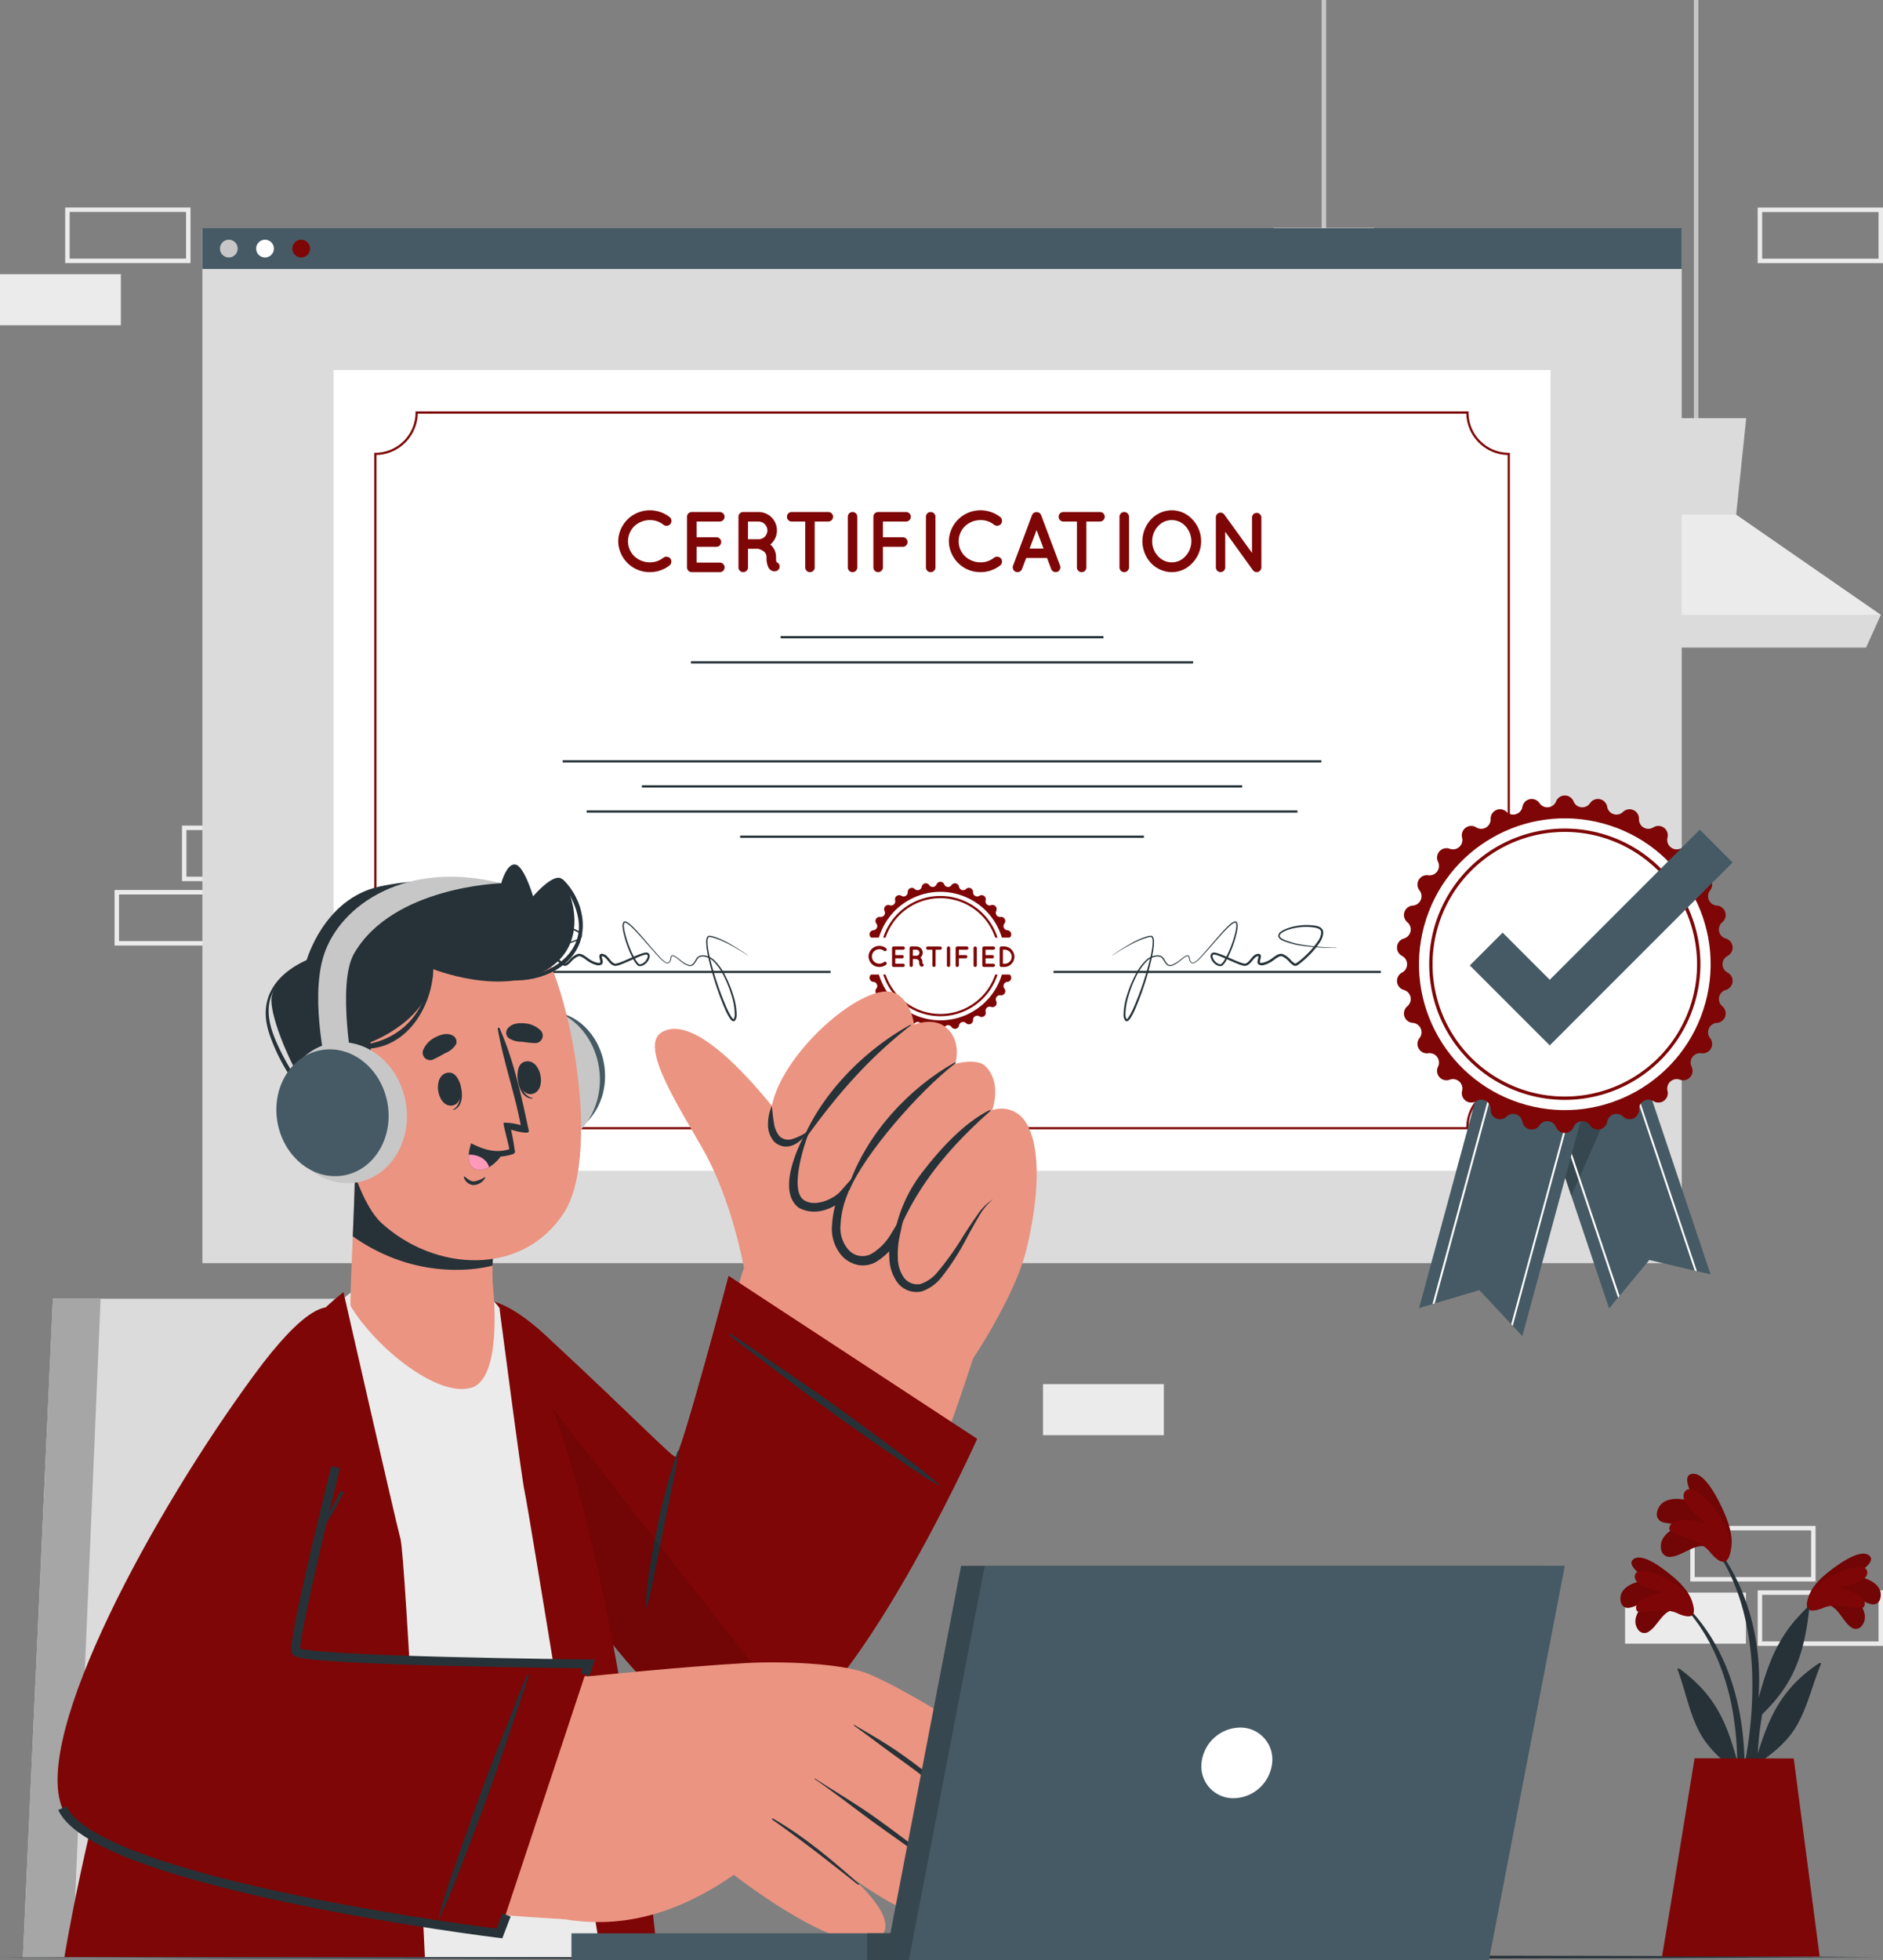 <svg xmlns="http://www.w3.org/2000/svg" width="422.242" height="439.302" viewBox="0 0 422.242 439.302">
  <rect x="0" y="0" width="422.242" height="439.302" fill="#808080" stroke="none"/>
  <g id="Group_67" data-name="Group 67" transform="translate(-39.129)">
    <rect id="Rectangle_2" data-name="Rectangle 2" width="27.101" height="11.452" transform="translate(445.753 353.963) rotate(180)" fill="none" stroke="#ebebeb" stroke-miterlimit="10" stroke-width="1"/>
    <rect id="Rectangle_3" data-name="Rectangle 3" width="27.101" height="11.452" transform="translate(460.871 368.404) rotate(180)" fill="none" stroke="#ebebeb" stroke-miterlimit="10" stroke-width="1"/>
    <rect id="Rectangle_4" data-name="Rectangle 4" width="27.101" height="11.452" transform="translate(430.635 368.404) rotate(180)" fill="#ebebeb"/>
    <rect id="Rectangle_5" data-name="Rectangle 5" width="27.101" height="11.452" transform="translate(107.538 196.992) rotate(180)" fill="none" stroke="#ebebeb" stroke-miterlimit="10" stroke-width="1"/>
    <rect id="Rectangle_6" data-name="Rectangle 6" width="27.101" height="11.452" transform="translate(122.656 211.433) rotate(180)" fill="#ebebeb"/>
    <rect id="Rectangle_7" data-name="Rectangle 7" width="27.101" height="11.452" transform="translate(92.421 211.433) rotate(180)" fill="none" stroke="#ebebeb" stroke-miterlimit="10" stroke-width="1"/>
    <rect id="Rectangle_8" data-name="Rectangle 8" width="27.101" height="11.452" transform="translate(81.347 368.404) rotate(180)" fill="#ebebeb"/>
    <rect id="Rectangle_9" data-name="Rectangle 9" width="27.101" height="11.452" transform="translate(81.347 58.462) rotate(180)" fill="none" stroke="#ebebeb" stroke-miterlimit="10" stroke-width="1"/>
    <rect id="Rectangle_10" data-name="Rectangle 10" width="27.101" height="11.452" transform="translate(66.23 72.902) rotate(180)" fill="#ebebeb"/>
    <rect id="Rectangle_11" data-name="Rectangle 11" width="27.101" height="11.452" transform="translate(460.871 58.474) rotate(180)" fill="none" stroke="#ebebeb" stroke-miterlimit="10" stroke-width="1"/>
    <rect id="Rectangle_12" data-name="Rectangle 12" width="27.101" height="11.452" transform="translate(408.029 227.232) rotate(180)" fill="#ebebeb"/>
    <rect id="Rectangle_13" data-name="Rectangle 13" width="27.101" height="11.452" transform="translate(300.109 321.678) rotate(180)" fill="#ebebeb"/>
    <rect id="Rectangle_14" data-name="Rectangle 14" width="27.101" height="11.452" transform="translate(271.207 86.674)" fill="none" stroke="#ebebeb" stroke-miterlimit="10" stroke-width="1"/>
    <rect id="Rectangle_15" data-name="Rectangle 15" width="27.101" height="11.452" transform="translate(256.089 72.233)" fill="none" stroke="#ebebeb" stroke-miterlimit="10" stroke-width="1"/>
    <g id="Group_3" data-name="Group 3">
      <line id="Line_1" data-name="Line 1" y1="97.885" transform="translate(419.468)" fill="none" stroke="#c7c7c7" stroke-miterlimit="10" stroke-width="1"/>
      <g id="Group_2" data-name="Group 2">
        <path id="Path_1" data-name="Path 1" d="M378.068,137.792l3.33,7.32h76.15l3.32-7.32-32.42-22.44h-17.96Z" fill="#ebebeb"/>
        <path id="Path_2" data-name="Path 2" d="M408.238,93.732l2.25,21.62h17.96l2.25-21.62Z" fill="#dbdbdb"/>
        <path id="Path_3" data-name="Path 3" d="M378.071,137.8l3.33,7.32h76.15l3.32-7.32Z" fill="#dbdbdb"/>
      </g>
    </g>
    <g id="Group_5" data-name="Group 5">
      <line id="Line_2" data-name="Line 2" y1="55.23" transform="translate(335.999)" fill="none" stroke="#c7c7c7" stroke-miterlimit="10" stroke-width="1"/>
      <g id="Group_4" data-name="Group 4">
        <path id="Path_4" data-name="Path 4" d="M294.6,95.137l3.33,7.32h76.15l3.32-7.32L344.979,72.7h-17.96Z" fill="#ebebeb"/>
        <path id="Path_5" data-name="Path 5" d="M324.769,51.077l2.25,21.62h17.96l2.25-21.62Z" fill="#dbdbdb"/>
        <path id="Path_6" data-name="Path 6" d="M294.6,95.14l3.33,7.32h76.15l3.32-7.32Z" fill="#dbdbdb"/>
      </g>
    </g>
    <path id="Path_8" data-name="Path 8" d="M39.129,438.651l52.718-.243,52.718-.088L250,438.152l105.435.166,52.718.088,52.718.245-52.718.245-52.718.088L250,439.15l-105.435-.168-52.718-.088Z" fill="#263238"/>
    <rect id="Rectangle_16" data-name="Rectangle 16" width="331.724" height="231.782" transform="translate(84.51 51.334)" fill="#dbdbdb"/>
    <g id="Group_8" data-name="Group 8">
      <rect id="Rectangle_17" data-name="Rectangle 17" width="331.724" height="9.14" transform="translate(84.51 51.147)" fill="#455a64"/>
      <g id="Group_7" data-name="Group 7">
        <path id="Path_9" data-name="Path 9" d="M92.427,55.717A1.987,1.987,0,1,1,90.44,53.73,1.986,1.986,0,0,1,92.427,55.717Z" fill="#c7c7c7"/>
        <path id="Path_10" data-name="Path 10" d="M100.542,55.717a1.987,1.987,0,1,1-1.987-1.987A1.986,1.986,0,0,1,100.542,55.717Z" fill="#fff"/>
        <path id="Path_11" data-name="Path 11" d="M108.657,55.717a1.987,1.987,0,1,1-1.988-1.987A1.987,1.987,0,0,1,108.657,55.717Z" fill="#7e0606"/>
      </g>
    </g>
    <g id="Group_15" data-name="Group 15">
      <rect id="Rectangle_18" data-name="Rectangle 18" width="272.902" height="179.458" transform="translate(113.921 82.931)" fill="#fff"/>
      <path id="Path_12" data-name="Path 12" d="M377.453,101.731V243.444a9.266,9.266,0,0,0-9.273,9.263v.153H132.563v-.153a9.266,9.266,0,0,0-9.272-9.263V101.731a9.274,9.274,0,0,0,9.272-9.273H368.18A9.275,9.275,0,0,0,377.453,101.731Z" fill="none" stroke="#7e0606" stroke-miterlimit="10" stroke-width="0.5"/>
      <g id="Group_14" data-name="Group 14">
        <g id="Group_9" data-name="Group 9">
          <path id="Path_13" data-name="Path 13" d="M177.755,121.306a7.067,7.067,0,0,1,7.065-6.929,7.2,7.2,0,0,1,4.445,1.5,1.1,1.1,0,0,1-1.347,1.751,4.8,4.8,0,0,0-3.1-1.058,5.092,5.092,0,0,0-3.465,1.386,4.747,4.747,0,0,0-1.4,3.349,4.681,4.681,0,0,0,1.4,3.349,5.092,5.092,0,0,0,3.465,1.386,4.833,4.833,0,0,0,3.1-1.059,1.168,1.168,0,0,1,1.54.212,1.136,1.136,0,0,1-.193,1.54,7.2,7.2,0,0,1-4.445,1.5A7.042,7.042,0,0,1,177.755,121.306Z" fill="#7e0606"/>
          <path id="Path_14" data-name="Path 14" d="M193.193,127.176V115.82a1.044,1.044,0,0,1,1.058-1.059h6.294a1.069,1.069,0,0,1,1.059,1.059,1.085,1.085,0,0,1-1.059,1.078h-5.216v3.522h4.484a1.069,1.069,0,0,1,0,2.137h-4.484V126.1h5.216a1.068,1.068,0,0,1,0,2.136h-6.236c-.039,0-.039-.019-.039-.019l-.019.019A1.055,1.055,0,0,1,193.193,127.176Z" fill="#7e0606"/>
          <path id="Path_15" data-name="Path 15" d="M213.9,126.638a1.06,1.06,0,0,1-.674,1.346,1.657,1.657,0,0,1-.423.058h-.019a1.4,1.4,0,0,1-.751-.211,1.9,1.9,0,0,1-.616-.674,5.166,5.166,0,0,1-.4-2.31,1.617,1.617,0,0,0-.231-.827,1.8,1.8,0,0,0-.577-.559,3.652,3.652,0,0,0-1.078-.461h-2.272v4.176a1.072,1.072,0,0,1-1.077,1.059,1.056,1.056,0,0,1-1.059-1.059V115.82a1.044,1.044,0,0,1,1.059-1.059h3.445a4.116,4.116,0,0,1,4.119,4.139,4.075,4.075,0,0,1-1.5,3.156,3,3,0,0,1,.673.712,3.649,3.649,0,0,1,.635,2.079,4.9,4.9,0,0,0,.077,1.136A1.035,1.035,0,0,1,213.9,126.638Zm-2.694-7.738a1.985,1.985,0,0,0-1.983-2h-2.368v3.965h2.368A1.976,1.976,0,0,0,211.208,118.9Z" fill="#7e0606"/>
          <path id="Path_16" data-name="Path 16" d="M224.874,116.9h-3.06v10.278a1.044,1.044,0,0,1-1.059,1.059,1.055,1.055,0,0,1-1.058-1.059V116.9h-3.042a1.072,1.072,0,0,1-1.058-1.078,1.044,1.044,0,0,1,1.058-1.059h8.219a1.056,1.056,0,0,1,1.059,1.059A1.085,1.085,0,0,1,224.874,116.9Z" fill="#7e0606"/>
          <path id="Path_17" data-name="Path 17" d="M229.243,115.82a1.044,1.044,0,0,1,1.059-1.059,1.072,1.072,0,0,1,1.077,1.059v11.356a1.072,1.072,0,0,1-1.077,1.059,1.044,1.044,0,0,1-1.059-1.059Z" fill="#7e0606"/>
          <path id="Path_18" data-name="Path 18" d="M234.979,127.176V115.82a1.056,1.056,0,0,1,1.059-1.059h6.294a1.069,1.069,0,0,1,0,2.137h-5.216v3.522H241.6a1.069,1.069,0,0,1,0,2.137h-4.484v4.619a1.073,1.073,0,0,1-1.078,1.059A1.056,1.056,0,0,1,234.979,127.176Z" fill="#7e0606"/>
          <path id="Path_19" data-name="Path 19" d="M246.759,115.82a1.044,1.044,0,0,1,1.059-1.059,1.072,1.072,0,0,1,1.077,1.059v11.356a1.072,1.072,0,0,1-1.077,1.059,1.044,1.044,0,0,1-1.059-1.059Z" fill="#7e0606"/>
          <path id="Path_20" data-name="Path 20" d="M251.9,121.306a7.065,7.065,0,0,1,7.064-6.929,7.2,7.2,0,0,1,4.446,1.5,1.138,1.138,0,0,1,.192,1.539,1.126,1.126,0,0,1-1.54.212,4.8,4.8,0,0,0-3.1-1.058,5.1,5.1,0,0,0-3.465,1.386,4.743,4.743,0,0,0-1.4,3.349,4.676,4.676,0,0,0,1.4,3.349,5.1,5.1,0,0,0,3.465,1.386,4.833,4.833,0,0,0,3.1-1.059,1.168,1.168,0,0,1,1.54.212,1.137,1.137,0,0,1-.192,1.54,7.207,7.207,0,0,1-4.446,1.5A7.04,7.04,0,0,1,251.9,121.306Z" fill="#7e0606"/>
          <path id="Path_21" data-name="Path 21" d="M273.916,125.059H269.24l-.943,2.5a1.083,1.083,0,0,1-1,.674,1.106,1.106,0,0,1-.366-.058,1.093,1.093,0,0,1-.636-1.386l4.254-11.337a1.077,1.077,0,0,1,1.021-.673,1.056,1.056,0,0,1,1.019.673l4.254,11.337a1.092,1.092,0,0,1-.634,1.386,1.077,1.077,0,0,1-1.348-.616Zm-.788-2.117-1.559-4.138-1.559,4.138Z" fill="#7e0606"/>
          <path id="Path_22" data-name="Path 22" d="M285.793,116.9h-3.06v10.278a1.044,1.044,0,0,1-1.06,1.059,1.055,1.055,0,0,1-1.058-1.059V116.9h-3.041a1.072,1.072,0,0,1-1.059-1.078,1.044,1.044,0,0,1,1.059-1.059h8.219a1.056,1.056,0,0,1,1.058,1.059A1.085,1.085,0,0,1,285.793,116.9Z" fill="#7e0606"/>
          <path id="Path_23" data-name="Path 23" d="M290.163,115.82a1.044,1.044,0,0,1,1.058-1.059,1.073,1.073,0,0,1,1.078,1.059v11.356a1.072,1.072,0,0,1-1.078,1.059,1.044,1.044,0,0,1-1.058-1.059Z" fill="#7e0606"/>
          <path id="Path_24" data-name="Path 24" d="M306.523,116.436a7.068,7.068,0,0,1,0,9.739,6.3,6.3,0,0,1-4.6,2.06,6.491,6.491,0,0,1-4.715-2.06,7.173,7.173,0,0,1,0-9.739,6.422,6.422,0,0,1,4.715-2.059A6.232,6.232,0,0,1,306.523,116.436Zm-.25,4.87a4.993,4.993,0,0,0-1.308-3.369,4.154,4.154,0,0,0-6.159,0,4.9,4.9,0,0,0-1.31,3.369,4.812,4.812,0,0,0,1.31,3.349,4.114,4.114,0,0,0,6.159,0A4.906,4.906,0,0,0,306.273,121.306Z" fill="#7e0606"/>
          <path id="Path_25" data-name="Path 25" d="M313.876,127.176a1.049,1.049,0,1,1-2.1,0v-11.2a1.035,1.035,0,0,1,.423-.885,1.058,1.058,0,0,1,1.462.231l6.218,8.6v-7.93a1.047,1.047,0,0,1,1.039-1.039,1.064,1.064,0,0,1,1.059,1.039v11.183a1.068,1.068,0,0,1-1.059,1.059,1.043,1.043,0,0,1-.789-.385.483.483,0,0,1-.1-.115l-6.16-8.546Z" fill="#7e0606"/>
        </g>
        <line id="Line_3" data-name="Line 3" x2="72.375" transform="translate(214.184 142.825)" fill="none" stroke="#263238" stroke-miterlimit="10" stroke-width="0.5"/>
        <line id="Line_4" data-name="Line 4" x2="112.609" transform="translate(194.067 148.455)" fill="none" stroke="#263238" stroke-miterlimit="10" stroke-width="0.5"/>
        <g id="Group_10" data-name="Group 10">
          <line id="Line_5" data-name="Line 5" x2="73.406" transform="translate(275.368 217.841)" fill="none" stroke="#263238" stroke-miterlimit="10" stroke-width="0.5"/>
          <line id="Line_6" data-name="Line 6" x2="73.406" transform="translate(151.969 217.841)" fill="none" stroke="#263238" stroke-miterlimit="10" stroke-width="0.5"/>
        </g>
        <line id="Line_7" data-name="Line 7" x1="134.608" transform="translate(183.068 176.266)" fill="none" stroke="#263238" stroke-miterlimit="10" stroke-width="0.5"/>
        <line id="Line_8" data-name="Line 8" x1="170.124" transform="translate(165.309 170.635)" fill="none" stroke="#263238" stroke-miterlimit="10" stroke-width="0.5"/>
        <line id="Line_9" data-name="Line 9" x1="159.397" transform="translate(170.673 181.896)" fill="none" stroke="#263238" stroke-miterlimit="10" stroke-width="0.5"/>
        <line id="Line_10" data-name="Line 10" x1="90.54" transform="translate(205.102 187.527)" fill="none" stroke="#263238" stroke-miterlimit="10" stroke-width="0.5"/>
        <path id="Path_26" data-name="Path 26" d="M288.538,214.1q1.85-1.274,3.8-2.4a17.961,17.961,0,0,1,4.109-1.851,4.237,4.237,0,0,1,.567-.107.593.593,0,0,1,.625.207,2.138,2.138,0,0,1,.261,1.163,13.222,13.222,0,0,1-.232,2.256c-.261,1.483-.629,2.939-1.033,4.383a67.083,67.083,0,0,1-2.983,8.489,13.641,13.641,0,0,1-1.065,2.018,2.586,2.586,0,0,1-.4.47.632.632,0,0,1-.39.174.413.413,0,0,1-.271-.1l-.135-.137a2.238,2.238,0,0,1-.318-1.2,15.156,15.156,0,0,1,.79-4.471,26.107,26.107,0,0,1,1.689-4.187,12.737,12.737,0,0,1,2.636-3.677,4.155,4.155,0,0,1,2.07-.986,2.417,2.417,0,0,1,1.172.1,1.826,1.826,0,0,1,.824.847,5.547,5.547,0,0,0,.623.9.907.907,0,0,0,.907.3,6,6,0,0,0,1.882-1.1c.3-.225.592-.456.9-.673a4.081,4.081,0,0,1,.491-.3.567.567,0,0,1,.621-.031c.293.367.219.758.365,1.092a.663.663,0,0,0,.768.487,6.692,6.692,0,0,0,1.647-1.436c.508-.546,1-1.109,1.489-1.674.978-1.131,1.941-2.276,2.941-3.392.5-.558,1.011-1.109,1.553-1.633a9.081,9.081,0,0,1,.862-.744,2.608,2.608,0,0,1,.508-.3.818.818,0,0,1,.329-.075.439.439,0,0,1,.346.186,1.992,1.992,0,0,1,.153,1.194,9.763,9.763,0,0,1-.18,1.125,24.547,24.547,0,0,1-2.387,6.332,4.506,4.506,0,0,1-.708.939.823.823,0,0,1-.66.266,2.006,2.006,0,0,1-.6-.17,2.779,2.779,0,0,1-1.508-1.833,1.025,1.025,0,0,1,.087-.7.709.709,0,0,1,.289-.278.76.76,0,0,1,.385-.083,4.285,4.285,0,0,1,1.161.276c.719.254,1.406.557,2.093.855s1.368.6,2.055.881c.344.137.689.271,1.033.371a2.736,2.736,0,0,0,.5.107.738.738,0,0,0,.41-.086c.561-.284.94-.98,1.5-1.534a1.825,1.825,0,0,1,1.146-.584.584.584,0,0,1,.46.149.609.609,0,0,1,.155.458,2.965,2.965,0,0,1-.111.609c-.1.338-.145.763-.051.779.106.1.54.033.857-.048a5.724,5.724,0,0,0,1.888-.987,11.084,11.084,0,0,1,.954-.643,1.875,1.875,0,0,1,1.249-.3,4.637,4.637,0,0,1,1.917,1.391,5.24,5.24,0,0,0,.8.693c.134.082.258.11.289.079a2.925,2.925,0,0,0,.429-.264,17.488,17.488,0,0,0,1.689-1.42,19.33,19.33,0,0,0,2.892-3.333,3.742,3.742,0,0,0,.724-1.935c0-.67-.689-.977-1.407-1.09a12.2,12.2,0,0,0-4.385.062,10.809,10.809,0,0,0-2.119.6,4.45,4.45,0,0,0-.947.514c-.276.2-.522.493-.442.759s.4.494.713.652.679.276,1.023.411a20.288,20.288,0,0,0,2.137.629,49.43,49.43,0,0,0,8.9.85l0,.052a46.949,46.949,0,0,1-8.956-.653,20.578,20.578,0,0,1-2.175-.609c-.353-.133-.71-.241-1.062-.412a1.573,1.573,0,0,1-.884-.836,1.113,1.113,0,0,1,.546-1.106,4.806,4.806,0,0,1,1.013-.568,11.121,11.121,0,0,1,2.182-.652,12.578,12.578,0,0,1,4.538-.12,3.179,3.179,0,0,1,1.138.382,1.382,1.382,0,0,1,.65,1.1,4.138,4.138,0,0,1-.77,2.227,18.528,18.528,0,0,1-2.951,3.451,18.165,18.165,0,0,1-1.741,1.47,3.372,3.372,0,0,1-.527.32.838.838,0,0,1-.77-.112,5.467,5.467,0,0,1-.9-.768,4.39,4.39,0,0,0-1.646-1.242c-.551-.082-1.193.433-1.784.854a6.232,6.232,0,0,1-2.066,1.076,1.669,1.669,0,0,1-1.325-.049.812.812,0,0,1-.26-.753,3.9,3.9,0,0,1,.12-.591,2.7,2.7,0,0,0,.1-.491c0-.066-.017-.092,0-.066s0,0-.064,0a1.317,1.317,0,0,0-.8.429c-.512.473-.858,1.2-1.649,1.62a1.255,1.255,0,0,1-.674.131,3.273,3.273,0,0,1-.6-.129c-.374-.112-.726-.252-1.077-.393-.7-.287-1.38-.6-2.063-.9s-1.365-.606-2.055-.854a4.006,4.006,0,0,0-1.012-.255c-.24-.025-.373.195-.308.516a2.367,2.367,0,0,0,1.241,1.53,1.567,1.567,0,0,0,.471.141c.1.028.2-.044.336-.155a4.1,4.1,0,0,0,.646-.842,21.75,21.75,0,0,0,1.8-4.054,21.512,21.512,0,0,0,.617-2.138,9.526,9.526,0,0,0,.189-1.088,1.85,1.85,0,0,0-.086-1c-.1-.2-.532.053-.8.247a8.828,8.828,0,0,0-.841.714c-.539.511-1.051,1.055-1.554,1.6-1.007,1.1-1.979,2.24-2.969,3.363-.495.561-.992,1.121-1.508,1.666a6.6,6.6,0,0,1-1.735,1.467.833.833,0,0,1-.962-.588c-.143-.351-.131-.794-.328-1.017-.092-.087-.276-.02-.43.061a3.915,3.915,0,0,0-.464.289c-.3.216-.592.45-.888.679a6.11,6.11,0,0,1-1.955,1.164,1.144,1.144,0,0,1-1.122-.353,5.741,5.741,0,0,1-.666-.932c-.2-.306-.4-.636-.7-.734a2.177,2.177,0,0,0-1.042-.073,3.873,3.873,0,0,0-1.915.943,12.507,12.507,0,0,0-2.522,3.606,25.717,25.717,0,0,0-1.622,4.144,14.792,14.792,0,0,0-.728,4.338,1.889,1.889,0,0,0,.236.943l.062.063c.019.01-.016,0-.016,0a.335.335,0,0,0,.1-.069,2.206,2.206,0,0,0,.319-.384,15.09,15.09,0,0,0,1.037-1.941,66.69,66.69,0,0,0,3.049-8.4c.416-1.432.8-2.877,1.07-4.339a12.964,12.964,0,0,0,.25-2.2,1.942,1.942,0,0,0-.193-1,.322.322,0,0,0-.378-.106,4.144,4.144,0,0,0-.535.1,19.56,19.56,0,0,0-4.088,1.745q-1.971,1.062-3.853,2.289Z" fill="#263238"/>
        <path id="Path_27" data-name="Path 27" d="M206.851,214.1q-1.851-1.274-3.8-2.4a17.969,17.969,0,0,0-4.11-1.851,4.235,4.235,0,0,0-.567-.107.593.593,0,0,0-.625.207,2.138,2.138,0,0,0-.261,1.163,13.326,13.326,0,0,0,.233,2.256c.26,1.483.629,2.939,1.032,4.383a67.076,67.076,0,0,0,2.983,8.489,13.554,13.554,0,0,0,1.066,2.018,2.579,2.579,0,0,0,.4.47.632.632,0,0,0,.39.174.413.413,0,0,0,.271-.1l.135-.137a2.238,2.238,0,0,0,.318-1.2,15.125,15.125,0,0,0-.79-4.471,26.111,26.111,0,0,0-1.689-4.187,12.737,12.737,0,0,0-2.636-3.677,4.155,4.155,0,0,0-2.07-.986,2.417,2.417,0,0,0-1.172.1,1.819,1.819,0,0,0-.823.847,5.489,5.489,0,0,1-.624.9.907.907,0,0,1-.907.3,5.979,5.979,0,0,1-1.881-1.1c-.3-.225-.593-.456-.9-.673a4,4,0,0,0-.491-.3.567.567,0,0,0-.621-.031c-.292.367-.219.758-.365,1.092a.663.663,0,0,1-.768.487,6.711,6.711,0,0,1-1.647-1.436c-.508-.546-1-1.109-1.489-1.674-.978-1.131-1.941-2.276-2.941-3.392-.5-.558-1.01-1.109-1.553-1.633a9.081,9.081,0,0,0-.862-.744,2.579,2.579,0,0,0-.508-.3.813.813,0,0,0-.329-.075.441.441,0,0,0-.346.186,2,2,0,0,0-.153,1.194,9.759,9.759,0,0,0,.18,1.125,24.512,24.512,0,0,0,2.388,6.332,4.466,4.466,0,0,0,.707.939.827.827,0,0,0,.661.266,2.022,2.022,0,0,0,.6-.17,2.78,2.78,0,0,0,1.507-1.833,1.019,1.019,0,0,0-.087-.7.709.709,0,0,0-.289-.278.756.756,0,0,0-.385-.083,4.285,4.285,0,0,0-1.161.276c-.719.254-1.406.557-2.093.855s-1.368.6-2.055.881c-.343.137-.689.271-1.033.371a2.736,2.736,0,0,1-.5.107.74.74,0,0,1-.41-.086c-.561-.284-.94-.98-1.5-1.534a1.822,1.822,0,0,0-1.146-.584.584.584,0,0,0-.46.149.613.613,0,0,0-.155.458,2.965,2.965,0,0,0,.111.609c.1.338.145.763.051.779-.106.1-.54.033-.856-.048a5.729,5.729,0,0,1-1.889-.987,11.069,11.069,0,0,0-.953-.643,1.876,1.876,0,0,0-1.25-.3,4.637,4.637,0,0,0-1.917,1.391,5.193,5.193,0,0,1-.8.693c-.134.082-.258.11-.289.079a2.923,2.923,0,0,1-.429-.264,17.479,17.479,0,0,1-1.688-1.42,19.245,19.245,0,0,1-2.892-3.333A3.735,3.735,0,0,1,160,209c0-.67.689-.977,1.407-1.09a12.207,12.207,0,0,1,4.386.062,10.819,10.819,0,0,1,2.118.6,4.449,4.449,0,0,1,.947.514c.276.2.522.493.442.759s-.4.494-.713.652-.679.276-1.023.411a20.285,20.285,0,0,1-2.137.629,49.427,49.427,0,0,1-8.9.85l0,.052a46.961,46.961,0,0,0,8.956-.653,20.494,20.494,0,0,0,2.174-.609c.353-.133.71-.241,1.063-.412a1.572,1.572,0,0,0,.883-.836,1.111,1.111,0,0,0-.546-1.106,4.824,4.824,0,0,0-1.012-.568,11.152,11.152,0,0,0-2.183-.652,12.573,12.573,0,0,0-4.537-.12,3.177,3.177,0,0,0-1.139.382,1.384,1.384,0,0,0-.65,1.1,4.138,4.138,0,0,0,.77,2.227,18.527,18.527,0,0,0,2.951,3.451A18.055,18.055,0,0,0,165,216.12a3.314,3.314,0,0,0,.526.32.838.838,0,0,0,.77-.112,5.519,5.519,0,0,0,.9-.768,4.375,4.375,0,0,1,1.646-1.242c.55-.082,1.192.433,1.783.854a6.237,6.237,0,0,0,2.067,1.076,1.669,1.669,0,0,0,1.325-.049.811.811,0,0,0,.259-.753,3.78,3.78,0,0,0-.12-.591,2.7,2.7,0,0,1-.1-.491c0-.066.018-.092,0-.066s0,0,.064,0a1.32,1.32,0,0,1,.8.429c.512.473.857,1.2,1.648,1.62a1.259,1.259,0,0,0,.675.131,3.281,3.281,0,0,0,.6-.129c.374-.112.726-.252,1.077-.393.7-.287,1.381-.6,2.064-.9s1.364-.606,2.054-.854a4.007,4.007,0,0,1,1.012-.255c.241-.025.373.195.309.516a2.368,2.368,0,0,1-1.242,1.53,1.567,1.567,0,0,1-.471.141c-.1.028-.205-.044-.336-.155a4.1,4.1,0,0,1-.646-.842,21.816,21.816,0,0,1-1.805-4.054,21.516,21.516,0,0,1-.617-2.138,9.752,9.752,0,0,1-.189-1.088,1.84,1.84,0,0,1,.087-1c.1-.2.531.053.8.247a8.951,8.951,0,0,1,.841.714c.538.511,1.05,1.055,1.553,1.6,1.007,1.1,1.98,2.24,2.969,3.363.495.561.992,1.121,1.508,1.666a6.62,6.62,0,0,0,1.735,1.467.833.833,0,0,0,.962-.588c.143-.351.131-.794.328-1.017.092-.087.276-.02.431.061a3.906,3.906,0,0,1,.463.289c.3.216.592.45.889.679a6.094,6.094,0,0,0,1.954,1.164,1.143,1.143,0,0,0,1.122-.353,5.68,5.68,0,0,0,.666-.932c.2-.306.4-.636.7-.734a2.178,2.178,0,0,1,1.042-.073,3.873,3.873,0,0,1,1.915.943,12.507,12.507,0,0,1,2.522,3.606,25.812,25.812,0,0,1,1.623,4.144,14.824,14.824,0,0,1,.727,4.338,1.889,1.889,0,0,1-.235.943l-.063.063c-.018.01.017,0,.017,0a.317.317,0,0,1-.1-.069,2.206,2.206,0,0,1-.319-.384,15.212,15.212,0,0,1-1.037-1.941,66.693,66.693,0,0,1-3.049-8.4c-.416-1.432-.8-2.877-1.07-4.339a12.962,12.962,0,0,1-.25-2.2,1.942,1.942,0,0,1,.194-1,.32.32,0,0,1,.377-.106,4.115,4.115,0,0,1,.535.1,19.538,19.538,0,0,1,4.088,1.745q1.973,1.062,3.854,2.289Z" fill="#263238"/>
        <g id="Group_13" data-name="Group 13">
          <g id="Group_11" data-name="Group 11">
            <path id="Path_28" data-name="Path 28" d="M250.863,198.218h0a.928.928,0,0,0,1.634.172h0a.929.929,0,0,1,1.688.359h0a.929.929,0,0,0,1.563.508h0a.93.93,0,0,1,1.577.7h0a.929.929,0,0,0,1.423.822h0a.929.929,0,0,1,1.4,1.014h0a.929.929,0,0,0,1.222,1.1h0a.929.929,0,0,1,1.154,1.282h0a.93.93,0,0,0,.966,1.33h0a.929.929,0,0,1,.863,1.494h0a.93.93,0,0,0,.668,1.5h0a.929.929,0,0,1,.534,1.641h0a.928.928,0,0,0,.341,1.607h0a.929.929,0,0,1,.181,1.716h0a.929.929,0,0,0,0,1.644h0a.929.929,0,0,1-.181,1.716h0a.929.929,0,0,0-.341,1.608h0a.929.929,0,0,1-.534,1.641h0a.929.929,0,0,0-.668,1.5h0a.93.93,0,0,1-.863,1.5h0a.929.929,0,0,0-.966,1.329h0a.929.929,0,0,1-1.154,1.283h0a.929.929,0,0,0-1.222,1.1h0a.929.929,0,0,1-1.4,1.014h0a.929.929,0,0,0-1.423.822h0a.929.929,0,0,1-1.577.7h0a.929.929,0,0,0-1.563.508h0a.929.929,0,0,1-1.688.359h0a.928.928,0,0,0-1.634.172h0a.93.93,0,0,1-1.726,0h0a.929.929,0,0,0-1.635-.172h0a.929.929,0,0,1-1.687-.359h0a.929.929,0,0,0-1.563-.508h0a.929.929,0,0,1-1.577-.7h0a.929.929,0,0,0-1.423-.822h0a.929.929,0,0,1-1.4-1.014h0a.929.929,0,0,0-1.222-1.1h0a.929.929,0,0,1-1.154-1.283h0a.929.929,0,0,0-.966-1.329h0a.93.93,0,0,1-.863-1.5h0a.929.929,0,0,0-.669-1.5h0a.929.929,0,0,1-.533-1.641h0a.929.929,0,0,0-.342-1.608h0a.929.929,0,0,1-.18-1.716h0a.929.929,0,0,0,0-1.644h0a.929.929,0,0,1,.18-1.716h0a.928.928,0,0,0,.342-1.607h0a.929.929,0,0,1,.533-1.641h0a.93.93,0,0,0,.669-1.5h0a.929.929,0,0,1,.863-1.494h0a.93.93,0,0,0,.966-1.33h0a.929.929,0,0,1,1.154-1.282h0a.93.93,0,0,0,1.222-1.1h0a.929.929,0,0,1,1.4-1.014h0a.929.929,0,0,0,1.423-.822h0a.93.93,0,0,1,1.577-.7h0a.929.929,0,0,0,1.563-.508h0a.929.929,0,0,1,1.687-.359h0a.929.929,0,0,0,1.635-.172h0A.93.93,0,0,1,250.863,198.218Z" fill="#7e0606"/>
            <circle id="Ellipse_1" data-name="Ellipse 1" cx="14.397" cy="14.397" r="14.397" transform="translate(230.967 207.057) rotate(-24.194)" fill="#fff"/>
            <circle id="Ellipse_2" data-name="Ellipse 2" cx="13.225" cy="13.225" r="13.225" transform="translate(232.514 207.651) rotate(-24.213)" fill="none" stroke="#7e0606" stroke-miterlimit="10" stroke-width="0.5"/>
          </g>
          <rect id="Rectangle_19" data-name="Rectangle 19" width="43.718" height="8.28" transform="translate(228.141 210.149)" fill="#fff"/>
          <g id="Group_12" data-name="Group 12">
            <path id="Path_29" data-name="Path 29" d="M233.892,214.372a2.408,2.408,0,0,1,2.408-2.362,2.455,2.455,0,0,1,1.515.511.388.388,0,0,1,.066.525.384.384,0,0,1-.525.073,1.632,1.632,0,0,0-1.056-.361,1.734,1.734,0,0,0-1.181.472,1.617,1.617,0,0,0-.479,1.142,1.594,1.594,0,0,0,.479,1.142,1.738,1.738,0,0,0,1.181.472,1.652,1.652,0,0,0,1.056-.361.4.4,0,0,1,.525.072.387.387,0,0,1-.066.525,2.456,2.456,0,0,1-1.515.512A2.4,2.4,0,0,1,233.892,214.372Z" fill="#7e0606"/>
            <path id="Path_30" data-name="Path 30" d="M239.159,216.373V212.5a.356.356,0,0,1,.361-.361h2.146a.364.364,0,0,1,.361.361.37.37,0,0,1-.361.367h-1.778v1.2h1.528a.364.364,0,0,1,0,.728h-1.528v1.207h1.778a.365.365,0,0,1,0,.729H239.54c-.013,0-.013-.006-.013-.006l-.007.006A.36.36,0,0,1,239.159,216.373Z" fill="#7e0606"/>
            <path id="Path_31" data-name="Path 31" d="M246.224,216.19a.363.363,0,0,1-.23.459.615.615,0,0,1-.144.019h-.007a.477.477,0,0,1-.256-.072.657.657,0,0,1-.21-.23,1.758,1.758,0,0,1-.138-.787.559.559,0,0,0-.078-.282.622.622,0,0,0-.2-.191,1.277,1.277,0,0,0-.367-.157h-.775v1.424a.365.365,0,0,1-.367.361.36.36,0,0,1-.361-.361V212.5a.355.355,0,0,1,.361-.361h1.174a1.4,1.4,0,0,1,.892,2.487.991.991,0,0,1,.23.243,1.243,1.243,0,0,1,.217.708,1.642,1.642,0,0,0,.026.387A.356.356,0,0,1,246.224,216.19Zm-.919-2.638a.677.677,0,0,0-.676-.683h-.807v1.352h.807A.674.674,0,0,0,245.3,213.552Z" fill="#7e0606"/>
            <path id="Path_32" data-name="Path 32" d="M249.968,212.869h-1.043v3.5a.356.356,0,0,1-.361.361.36.36,0,0,1-.361-.361v-3.5h-1.037a.364.364,0,0,1-.36-.367.355.355,0,0,1,.36-.361h2.8a.36.36,0,0,1,.361.361A.369.369,0,0,1,249.968,212.869Z" fill="#7e0606"/>
            <path id="Path_33" data-name="Path 33" d="M251.462,212.5a.356.356,0,0,1,.361-.361.365.365,0,0,1,.367.361v3.871a.366.366,0,0,1-.367.361.356.356,0,0,1-.361-.361Z" fill="#7e0606"/>
            <path id="Path_34" data-name="Path 34" d="M253.42,216.373V212.5a.359.359,0,0,1,.36-.361h2.146a.364.364,0,0,1,0,.728h-1.778v1.2h1.529a.364.364,0,0,1,0,.728h-1.529v1.575a.366.366,0,0,1-.368.361A.359.359,0,0,1,253.42,216.373Z" fill="#7e0606"/>
            <path id="Path_35" data-name="Path 35" d="M257.439,212.5a.356.356,0,0,1,.361-.361.366.366,0,0,1,.368.361v3.871a.366.366,0,0,1-.368.361.356.356,0,0,1-.361-.361Z" fill="#7e0606"/>
            <path id="Path_36" data-name="Path 36" d="M259.4,216.373V212.5a.356.356,0,0,1,.361-.361H261.9a.364.364,0,0,1,.362.361.37.37,0,0,1-.362.367h-1.777v1.2h1.528a.364.364,0,0,1,0,.728h-1.528v1.207H261.9a.365.365,0,0,1,0,.729h-2.126c-.012,0-.012-.006-.012-.006l-.007.006A.36.36,0,0,1,259.4,216.373Z" fill="#7e0606"/>
            <path id="Path_37" data-name="Path 37" d="M263.292,216.373V212.5a.355.355,0,0,1,.36-.361h.775a2.3,2.3,0,0,1,0,4.593h-.775A.359.359,0,0,1,263.292,216.373Zm.728-.368h.407a1.568,1.568,0,0,0,0-3.136h-.407Z" fill="#7e0606"/>
          </g>
        </g>
      </g>
    </g>
    <g id="Group_21" data-name="Group 21">
      <g id="Group_18" data-name="Group 18">
        <path id="Path_38" data-name="Path 38" d="M399.952,293.257l9.014-10.847,13.733,3.215-16.82-50.131-22.747,7.632Z" fill="#455a64"/>
        <path id="Path_39" data-name="Path 39" d="M391.475,267.993l-8.344-24.867,22.747-7.632Z" fill="#37474f"/>
        <g id="Group_17" data-name="Group 17">
          <path id="Path_40" data-name="Path 40" d="M402.937,236.485l16.209,48.309.495.114-16.293-48.56Z" fill="#fff"/>
          <path id="Path_41" data-name="Path 41" d="M385.662,242.281l16.293,48.56.335-.393L386.081,242.14Z" fill="#fff"/>
        </g>
      </g>
      <g id="Group_20" data-name="Group 20">
        <path id="Path_42" data-name="Path 42" d="M357.34,293.175l13.52-4.017,9.637,10.3,15.645-57.681-23.157-6.281Z" fill="#455a64"/>
        <g id="Group_19" data-name="Group 19">
          <path id="Path_43" data-name="Path 43" d="M393.144,240.965,378,296.791l.348.37,15.211-56.082Z" fill="#fff"/>
          <path id="Path_44" data-name="Path 44" d="M375.558,236.2l-15.211,56.082.5-.141,15.141-55.826Z" fill="#fff"/>
        </g>
      </g>
    </g>
    <g id="Group_22" data-name="Group 22">
      <path id="Path_45" data-name="Path 45" d="M391.979,179.622h0a2.11,2.11,0,0,0,3.712.39h0a2.11,2.11,0,0,1,3.832.815h0a2.11,2.11,0,0,0,3.55,1.153h0a2.11,2.11,0,0,1,3.579,1.594h0a2.11,2.11,0,0,0,3.233,1.866h0a2.109,2.109,0,0,1,3.169,2.3h0a2.11,2.11,0,0,0,2.774,2.5h0a2.11,2.11,0,0,1,2.622,2.912h0a2.11,2.11,0,0,0,2.194,3.02h0a2.11,2.11,0,0,1,1.959,3.393h0a2.11,2.11,0,0,0,1.518,3.41h0a2.11,2.11,0,0,1,1.211,3.726h0a2.11,2.11,0,0,0,.776,3.651h0a2.11,2.11,0,0,1,.409,3.9h0a2.11,2.11,0,0,0,0,3.733h0a2.11,2.11,0,0,1-.409,3.9h0a2.11,2.11,0,0,0-.776,3.652h0a2.11,2.11,0,0,1-1.211,3.726h0a2.11,2.11,0,0,0-1.518,3.41h0a2.11,2.11,0,0,1-1.959,3.393h0a2.109,2.109,0,0,0-2.194,3.019h0a2.11,2.11,0,0,1-2.622,2.912h0a2.11,2.11,0,0,0-2.774,2.5h0a2.109,2.109,0,0,1-3.169,2.3h0a2.11,2.11,0,0,0-3.233,1.867h0a2.11,2.11,0,0,1-3.579,1.593h0a2.11,2.11,0,0,0-3.55,1.154h0a2.109,2.109,0,0,1-3.832.814h0a2.11,2.11,0,0,0-3.712.391h0a2.11,2.11,0,0,1-3.918,0h0a2.111,2.111,0,0,0-3.713-.391h0a2.109,2.109,0,0,1-3.832-.814h0a2.11,2.11,0,0,0-3.55-1.154h0a2.11,2.11,0,0,1-3.579-1.593h0a2.11,2.11,0,0,0-3.233-1.867h0a2.109,2.109,0,0,1-3.169-2.3h0a2.11,2.11,0,0,0-2.774-2.5h0a2.11,2.11,0,0,1-2.622-2.912h0a2.109,2.109,0,0,0-2.194-3.019h0a2.11,2.11,0,0,1-1.959-3.393h0a2.11,2.11,0,0,0-1.518-3.41h0a2.11,2.11,0,0,1-1.211-3.726h0a2.11,2.11,0,0,0-.776-3.652h0a2.11,2.11,0,0,1-.409-3.9h0a2.11,2.11,0,0,0,0-3.733h0a2.11,2.11,0,0,1,.409-3.9h0a2.11,2.11,0,0,0,.776-3.651h0a2.11,2.11,0,0,1,1.211-3.726h0a2.11,2.11,0,0,0,1.518-3.41h0a2.11,2.11,0,0,1,1.959-3.393h0a2.11,2.11,0,0,0,2.194-3.02h0a2.11,2.11,0,0,1,2.622-2.912h0a2.11,2.11,0,0,0,2.774-2.5h0a2.11,2.11,0,0,1,3.169-2.3h0a2.11,2.11,0,0,0,3.233-1.866h0a2.11,2.11,0,0,1,3.579-1.594h0a2.11,2.11,0,0,0,3.55-1.153h0a2.11,2.11,0,0,1,3.832-.815h0a2.111,2.111,0,0,0,3.713-.39h0A2.11,2.11,0,0,1,391.979,179.622Z" fill="#7e0606"/>
      <circle id="Ellipse_3" data-name="Ellipse 3" cx="32.693" cy="32.693" r="32.693" transform="translate(349.875 239.049) rotate(-74.739)" fill="#fff"/>
      <path id="Path_46" data-name="Path 46" d="M390.019,246.521a30.407,30.407,0,1,1,30.408-30.406A30.441,30.441,0,0,1,390.019,246.521Zm0-60.063a29.657,29.657,0,1,0,29.658,29.657A29.69,29.69,0,0,0,390.019,186.458Z" fill="#7e0606"/>
    </g>
    <path id="Path_47" data-name="Path 47" d="M386.642,234.312l-17.922-17.923,7.356-7.357L386.642,219.6l33.646-33.646,7.355,7.356Z" fill="#455a64"/>
    <g id="Group_24" data-name="Group 24">
      <path id="Path_48" data-name="Path 48" d="M44.268,438.651H171.494L146.127,291.089H50.991Z" fill="#dbdbdb"/>
      <path id="Path_49" data-name="Path 49" d="M44.268,438.651H55.424l6.26-147.562H50.991Z" fill="#a6a6a6"/>
    </g>
    <g id="Group_31" data-name="Group 31">
      <path id="Path_50" data-name="Path 50" d="M144.094,314.092c15.912,32.98,53.653,87.487,69.457,73.283,23.639-21.246,38.723-67.181,44.7-85.748,3.349-10.406-49.609-26.166-52.562-16.724-4.2,13.425-10.585,41.4-14.632,45.446-2.133,2.132-19.974-21.514-33.316-32.591C138.505,281.79,139.01,303.555,144.094,314.092Z" fill="#eb9481"/>
      <g id="Group_28" data-name="Group 28">
        <path id="Path_51" data-name="Path 51" d="M269.47,279.23c-2.257,11.288-15.9,32.568-21.168,36.435s-42.328-17.067-43.141-23.722S215,246.811,224,239.261,271.808,267.536,269.47,279.23Z" fill="#eb9481"/>
        <g id="Group_25" data-name="Group 25">
          <path id="Path_52" data-name="Path 52" d="M205.949,284.194s-2.544-14.756-9-26.262c-5.424-9.674-14.573-23.427-9.48-26.539,10.456-6.389,33.259,27.917,33.259,27.917s7.631,16.75-2.168,24C212.418,287.853,205.949,284.194,205.949,284.194Z" fill="#eb9481"/>
        </g>
        <g id="Group_27" data-name="Group 27">
          <path id="Path_53" data-name="Path 53" d="M212.495,253.655c2.071,5.736,7.645.011,7.645.011s-6.037,10.175-1.615,15.263c4.276,4.893,10.766-2.261,11.238-2.767-.314.541-5.618,10.035-.647,14.691,5.17,4.833,10.452-3.466,10.791-4-.136.6-1.81,8.623,2.771,11.3,7.873,4.6,12.718-15.788,19.161-19.393,0,0,7.355,10.222,7.631,10.473,0,0,5.006-19.3-.341-27.719a6.369,6.369,0,0,0-7.512-2.687s2.3-6.045-1.5-9.833c-1.955-1.94-6.8-.538-6.8-.538s1.641-4.917-1.948-8.076c-2.856-2.531-7.269-.732-7.269-.732s-.615-5.452-4.372-7.089C232.165,219.237,208.07,241.368,212.495,253.655Z" fill="#eb9481"/>
          <g id="Group_26" data-name="Group 26">
            <path id="Path_54" data-name="Path 54" d="M243.366,229.823a.086.086,0,0,0-.089-.147c-9.7,5.345-18.721,14.189-23.47,24.267-.156.331.313.728.554.4C227.243,244.888,234.1,237.049,243.366,229.823Z" fill="#263238"/>
            <path id="Path_55" data-name="Path 55" d="M253.4,238.294c.1-.078-.027-.246-.146-.179-9.966,5.561-19.851,15.8-23.958,28.064-.141.421.154.939.353.467C233,258.7,245.028,244.756,253.4,238.294Z" fill="#263238"/>
            <path id="Path_56" data-name="Path 56" d="M239.916,277.8c4.392-11.605,12.062-20.634,21.274-28.775.12-.106-.042-.265-.167-.2-5.591,2.755-10.922,8.557-14.688,13.422a32.715,32.715,0,0,0-6.825,15.4C239.475,277.875,239.822,278.051,239.916,277.8Z" fill="#263238"/>
          </g>
          <path id="Path_57" data-name="Path 57" d="M219.936,253.7c-.186.4.6.232.425.636-.732,1.694-4.261,12.269-1.032,14.59,2.593,1.853,6.882-.344,8.2-1.834l3.311-3.747-1.807,4.672a20.5,20.5,0,0,0-1.416,6.475,7.318,7.318,0,0,0,1.841,5.693,4.18,4.18,0,0,0,5.205.765,12.643,12.643,0,0,0,4.379-4.581L242.1,271.3l-1.231,5.769a19.248,19.248,0,0,0-.409,4.89,7.917,7.917,0,0,0,1.34,4.369,3.766,3.766,0,0,0,3.684,1.479,8.338,8.338,0,0,0,3.833-2.649,65.615,65.615,0,0,0,5.961-8.364c.945-1.455,1.892-2.917,2.91-4.333a12.371,12.371,0,0,1,3.648-3.705,13.342,13.342,0,0,0-3.249,3.972c-.9,1.474-1.724,2.993-2.556,4.515a55.687,55.687,0,0,1-5.644,8.863,9.727,9.727,0,0,1-4.5,3.323,5.345,5.345,0,0,1-5.518-1.972,9.689,9.689,0,0,1-1.809-5.378,20.994,20.994,0,0,1,.376-5.451l1.832.7a14.516,14.516,0,0,1-5.118,5.463,6.05,6.05,0,0,1-4.032.75,6.844,6.844,0,0,1-3.57-1.915,9.232,9.232,0,0,1-2.333-7.207,22.2,22.2,0,0,1,1.668-7.1l1.5.925c-1.738,1.837-6.265,4.816-10.647,2.446C213,266.746,218.742,255.657,219.936,253.7Z" fill="#263238"/>
          <path id="Path_58" data-name="Path 58" d="M220.14,253.666a12.247,12.247,0,0,1-3.368,1.633,2.834,2.834,0,0,1-2.808-.592,5.768,5.768,0,0,1-1.286-3.013c-.2-1.211-.356-2.495-.46-3.827a9.748,9.748,0,0,0-.868,3.94,5.705,5.705,0,0,0,1.426,4.126,4.056,4.056,0,0,0,2.2,1.033,4.225,4.225,0,0,0,2.262-.423A6.548,6.548,0,0,0,220.14,253.666Z" fill="#263238"/>
        </g>
      </g>
      <g id="Group_30" data-name="Group 30">
        <path id="Path_59" data-name="Path 59" d="M202.523,286,258.217,322.5S227.5,391.018,207.33,391.4s-50.718-49.426-61.422-71.023-5.189-40.316,15.692-20.927c21.008,19.507,28.391,27.372,29.042,27.084C191.907,325.977,202.523,286,202.523,286Z" fill="#7e0606"/>
        <path id="Path_60" data-name="Path 60" d="M258.218,322.5s-21.3,47.519-40.076,63.628c-3.762,3.239-7.431,5.21-10.81,5.27-20.167.392-50.723-49.424-61.427-71.014-6.631-13.372-7.036-25.643-1.429-28.437,3.451-1.729,9.177.119,17.128,7.508,21,19.5,28.386,27.369,29.04,27.079,1.261-.556,11.884-40.527,11.884-40.527Z" fill="#7e0606"/>
        <g id="Group_29" data-name="Group 29">
          <path id="Path_61" data-name="Path 61" d="M245.479,329.2c-1.475-1.151-2.968-2.274-4.467-3.395q-4.552-3.4-9.128-6.771c-6.064-4.468-12.243-8.757-18.476-12.98-3.538-2.4-7.012-4.933-10.653-7.176a.162.162,0,0,0-.187.264c2.908,2.423,6.011,4.627,9.021,6.921s6.007,4.617,9.065,6.86Q229.761,319.6,239.062,326c1.737,1.2,3.441,2.475,5.23,3.6.918.575,1.788,1.222,2.715,1.784s1.9,1.06,2.809,1.652a.093.093,0,0,0,.108-.151C248.417,331.687,247,330.39,245.479,329.2Z" fill="#263238"/>
          <path id="Path_62" data-name="Path 62" d="M191.075,325.287a137.041,137.041,0,0,0-4.647,17.384c-.627,2.907-1.108,5.846-1.577,8.781a65.606,65.606,0,0,0-.914,8.8c0,.109.155.11.183.015.819-2.837,1.406-5.788,1.978-8.684.577-2.915,1.213-5.819,1.783-8.736,1.139-5.834,2.505-11.63,3.474-17.495A.143.143,0,0,0,191.075,325.287Z" fill="#263238"/>
        </g>
        <path id="Path_63" data-name="Path 63" d="M218.142,386.128c-3.762,3.239-7.431,5.21-10.81,5.27-20.167.392-50.723-49.424-61.427-71.014-6.631-13.372-7.036-25.643-1.429-28.437Z" opacity="0.1"/>
      </g>
    </g>
    <g id="Group_32" data-name="Group 32">
      <path id="Path_64" data-name="Path 64" d="M185.938,438.651H54.762c-.579-2.611,20.053-117.555,64.292-149.908,9.816-7.179,27.228-2.563,32.071,4.417C175.468,328.241,185.938,438.651,185.938,438.651Z" fill="#ebebeb"/>
      <path id="Path_65" data-name="Path 65" d="M116.147,289.6s11.583,50.874,12.777,55.264,5.48,93.783,5.48,93.783H53.572S71.759,324.647,116.147,289.6Z" fill="#7e0606"/>
      <path id="Path_66" data-name="Path 66" d="M151.125,293.16s5.061,38.956,5.667,41.256,17.174,104.235,17.174,104.235h12.6S175.581,320.785,151.125,293.16Z" fill="#7e0606"/>
    </g>
    <g id="Group_39" data-name="Group 39">
      <g id="Group_35" data-name="Group 35">
        <path id="Path_67" data-name="Path 67" d="M100.644,304.359C77,337.652,42.749,397.267,58.534,407.88c25.952,17.449,97.343,22.126,113.661,22.53,7.043.175,16.647-46.656,11.439-52.1s-79.941-2.515-80.9-7.027c-.542-2.557,8.6-26.152,13.228-54.458C121.3,284.186,107.309,294.974,100.644,304.359Z" fill="#eb9481"/>
        <g id="Group_34" data-name="Group 34">
          <path id="Path_68" data-name="Path 68" d="M171.1,375.722s21.317-2.2,35.324-2.977c7.815-.436,21.28.013,27.167,2.319,8.807,3.45,43.435,23.5,38.754,32-4.237,7.7-31.8-13.31-31.8-13.31s29.686,18.736,22.88,27.063-34.79-19.545-34.79-19.545,30.069,19.934,21.693,27.411c-6.33,5.651-33.1-18.165-33.1-18.165s25.726,17.312,19.467,23.4c-6.916,6.731-33-13.7-33-13.7-18.517,12.806-32.572,11.328-42.446,9.087C158.852,428.764,171.1,375.722,171.1,375.722Z" fill="#eb9481"/>
          <g id="Group_33" data-name="Group 33">
            <path id="Path_69" data-name="Path 69" d="M230.69,386.618c3.566,2.074,7.19,4.151,10.561,6.535s6.66,4.889,9.793,7.576c7.684,6.592,11.465,11.921,11.2,11.617-6.371-7.183-18.3-15.906-21.675-18.292s-6.607-4.928-9.97-7.311C230.51,386.683,230.6,386.569,230.69,386.618Z" fill="#263238"/>
            <path id="Path_70" data-name="Path 70" d="M221.858,398.63c4.44,2.847,8.952,5.509,13.267,8.553,4.294,3.028,10.17,7.476,14.245,10.792.314.255.078.814-.248.57-4.2-3.151-10.4-7.412-14.644-10.513-4.225-3.09-8.362-6.368-12.7-9.3C221.715,398.685,221.791,398.587,221.858,398.63Z" fill="#263238"/>
            <path id="Path_71" data-name="Path 71" d="M212.425,407.578c7.008,4,13.269,9.292,19.286,14.629.3.265-.023.34-.345.086-6.32-4.983-11.242-8.938-19.081-14.472C212.162,407.735,212.277,407.493,212.425,407.578Z" fill="#263238"/>
          </g>
        </g>
      </g>
      <path id="Path_72" data-name="Path 72" d="M171.133,372.934l-20.022,60.425S59.9,421.744,53.1,405.268s20.446-66.4,43.005-97.087c22.188-30.18,24.067-9.78,19.943,12.33s-11.891,47.872-10.583,49.618S171.133,372.934,171.133,372.934Z" fill="#7e0606"/>
      <g id="Group_38" data-name="Group 38">
        <path id="Path_73" data-name="Path 73" d="M139.97,424.757c.711-1.73,1.391-3.47,2.066-5.216q2.052-5.3,4.063-10.614c2.67-7.043,5.137-14.149,7.526-21.289,1.357-4.053,2.862-8.081,4.042-12.191a.162.162,0,0,0-.305-.11c-1.55,3.454-2.837,7.035-4.236,10.552s-2.828,7.029-4.165,10.578q-3.979,10.567-7.636,21.249c-.688,1.995-1.457,3.98-2.055,6-.307,1.04-.7,2.052-.987,3.1s-.51,2.113-.834,3.151a.092.092,0,0,0,.173.062C138.369,428.256,139.236,426.541,139.97,424.757Z" fill="#263238"/>
        <g id="Group_37" data-name="Group 37">
          <path id="Path_74" data-name="Path 74" d="M152.7,429.2l-1.592,4.155S60.959,422.286,53.1,405.268" fill="none" stroke="#263238" stroke-miterlimit="10" stroke-width="2"/>
          <g id="Group_36" data-name="Group 36">
            <path id="Path_75" data-name="Path 75" d="M170.352,375.291l.781-2.357s-64.842-.619-65.663-2.8,8.907-41.285,8.907-41.285" fill="none" stroke="#263238" stroke-miterlimit="10" stroke-width="2"/>
            <path id="Path_76" data-name="Path 76" d="M115.878,334.288a91.573,91.573,0,0,1-4.882,8.5" fill="none" stroke="#263238" stroke-miterlimit="10" stroke-width="0.75"/>
          </g>
        </g>
      </g>
    </g>
    <g id="Group_55" data-name="Group 55">
      <g id="Group_41" data-name="Group 41">
        <g id="Group_40" data-name="Group 40">
          <path id="Path_77" data-name="Path 77" d="M144.767,311.055c-7.609,2.166-21.342-8.99-26.987-18.279-.383-.639,1.148-26.883.911-32.114-.054-1.074,33.174,6.488,33.174,6.488s-2.73,11.113-2.261,20.231C149.651,288.143,152.12,308.956,144.767,311.055Z" fill="#eb9481"/>
        </g>
        <path id="Path_78" data-name="Path 78" d="M118.232,277.1c15.531,10.966,30.659,6.755,31.341,6.558a90.979,90.979,0,0,1,2.295-16.507s-33.232-7.563-33.175-6.488C118.8,263.12,118.526,270.2,118.232,277.1Z" fill="#263238"/>
      </g>
      <g id="Group_54" data-name="Group 54">
        <g id="Group_43" data-name="Group 43">
          <g id="Group_42" data-name="Group 42">
            <path id="Path_79" data-name="Path 79" d="M150.109,242.126c.851,7.744,7.049,13.415,13.842,12.668s11.611-7.63,10.759-15.373-7.049-13.415-13.842-12.668S149.257,234.383,150.109,242.126Z" fill="#455a64"/>
          </g>
          <path id="Path_80" data-name="Path 80" d="M146.176,243.053c.948,8.615,7.842,14.924,15.4,14.093s12.916-8.488,11.969-17.1-7.842-14.924-15.4-14.093S145.229,234.439,146.176,243.053Z" fill="#c7c7c7"/>
        </g>
        <g id="Group_44" data-name="Group 44">
          <path id="Path_81" data-name="Path 81" d="M114.1,221.239c-3.625,11.625,2.321,45.308,10.559,52.86,11.943,10.948,31.6,12.107,40.925-2.272,9.042-13.938.516-57.7-8.695-64.57C143.323,197.133,119.456,204.067,114.1,221.239Z" fill="#eb9481"/>
        </g>
        <g id="Group_50" data-name="Group 50">
          <g id="Group_45" data-name="Group 45">
            <path id="Path_82" data-name="Path 82" d="M142.1,242.387c-.034-.082-.157.142-.136.234.5,2.249.705,4.909-1.2,6.052-.059.036-.03.148.043.123C143.237,247.966,142.937,244.437,142.1,242.387Z" fill="#263238"/>
            <path id="Path_83" data-name="Path 83" d="M139.625,240.412c-3.692.42-2.58,7.773.841,7.384C143.832,247.412,142.72,240.059,139.625,240.412Z" fill="#263238"/>
          </g>
          <g id="Group_46" data-name="Group 46">
            <path id="Path_84" data-name="Path 84" d="M155.192,240.619c0-.09.194.081.206.174.272,2.289.969,4.864,3.144,5.309.068.014.079.13,0,.13C155.974,246.259,155.083,242.831,155.192,240.619Z" fill="#263238"/>
            <path id="Path_85" data-name="Path 85" d="M156.866,237.932c3.622-.832,5.02,6.472,1.665,7.243C155.229,245.935,153.831,238.63,156.866,237.932Z" fill="#263238"/>
          </g>
          <path id="Path_86" data-name="Path 86" d="M136.214,237.488a28.978,28.978,0,0,0,2.7-1.434,4.93,4.93,0,0,0,2.47-1.986,1.574,1.574,0,0,0-.535-1.845c-1.251-.809-2.681-.435-3.946.191a5.723,5.723,0,0,0-2.893,2.944A1.677,1.677,0,0,0,136.214,237.488Z" fill="#263238"/>
          <path id="Path_87" data-name="Path 87" d="M159.15,233.8a29.1,29.1,0,0,1-3.037-.316,4.928,4.928,0,0,1-3.036-.914,1.572,1.572,0,0,1-.2-1.91c.855-1.22,2.322-1.41,3.729-1.306A5.728,5.728,0,0,1,160.4,231,1.678,1.678,0,0,1,159.15,233.8Z" fill="#263238"/>
          <path id="Path_88" data-name="Path 88" d="M143.345,263.74c.626.451,1.282,1.1,2.119,1.048a6.086,6.086,0,0,0,2.361-.944.081.081,0,0,1,.117.1,3.1,3.1,0,0,1-2.7,1.674,2.45,2.45,0,0,1-2.1-1.744C143.087,263.749,143.254,263.675,143.345,263.74Z" fill="#263238"/>
          <g id="Group_48" data-name="Group 48">
            <g id="Group_47" data-name="Group 47">
              <path id="Path_89" data-name="Path 89" d="M144.708,256.558a7.838,7.838,0,0,0,5.7,2.668,9.875,9.875,0,0,0,2.81-.294,2.828,2.828,0,0,0,.523-.142c.164-.045.311-.088.488-.152a.574.574,0,0,0,.38-.579l0-.017a1.09,1.09,0,0,0-.057-.23l0-.017-.035-.2c-.217-1.761-.791-4.4-.791-4.4.689.224,4.179,1.2,3.989.291-1.6-7.517-3.38-15.876-6.56-23.018a.213.213,0,0,0-.407.121c1.252,7.285,3.777,14.3,5.151,21.6a13.75,13.75,0,0,0-3.829-.557c-.238.109,1.2,5.085,1.234,5.884a.29.29,0,0,1,0,.086c-2.89.822-5.245.268-8.4-1.278C144.7,256.217,144.544,256.4,144.708,256.558Z" fill="#263238"/>
            </g>
          </g>
          <g id="Group_49" data-name="Group 49">
            <path id="Path_90" data-name="Path 90" d="M152.047,258.2a9.316,9.316,0,0,1-3.253,3.413,4.188,4.188,0,0,1-2.49.537c-1.892-.2-2.19-1.865-2.072-3.344a10.006,10.006,0,0,1,.485-2.31A12.046,12.046,0,0,0,152.047,258.2Z" fill="#263238"/>
            <path id="Path_91" data-name="Path 91" d="M148.794,261.612a4.188,4.188,0,0,1-2.49.537c-1.892-.2-2.19-1.865-2.072-3.344C146.212,258.71,148.342,259.741,148.794,261.612Z" fill="#ff99ba"/>
          </g>
        </g>
        <g id="Group_51" data-name="Group 51">
          <path id="Path_92" data-name="Path 92" d="M115.071,250.806c8.408-1.629,7.139-17.213,7.139-17.213s14-5.113,14.031-16.387c0,0,15.375,6.149,25.414.189s5.458-17.722,3.768-20.1-6.747,3.6-6.747,3.6-1.994-6.771-3.972-7.123-3.187,4.2-3.187,4.2-14.775-2.021-27.311.734-16.362,16.644-16.362,16.644-6.467,2.711-7.754,7.846S109.711,251.844,115.071,250.806Z" fill="#263238"/>
          <path id="Path_93" data-name="Path 93" d="M118.829,234.345c11.455-.64,17.457-9.473,17.046-20.486a.107.107,0,0,1,.212-.024c1.574,10.032-5.626,22.915-17.271,21.024A.261.261,0,0,1,118.829,234.345Z" fill="#263238"/>
          <path id="Path_94" data-name="Path 94" d="M108.108,215.087a.12.12,0,0,1,.116.207c-2.851,2.045-6.227,3.813-7.884,7.081-2,3.946-.572,8.354,1.163,12.08,2.688,5.771,7.309,13.053,13.406,15.587.351.146.113.661-.238.535-7.231-2.6-12.954-12.1-15.207-19.066C96.94,223.71,101.048,218.214,108.108,215.087Z" fill="#263238"/>
          <path id="Path_95" data-name="Path 95" d="M149.074,218c5.484,2.03,12.816.769,17-3.518,5.093-5.224,2.559-11.762-1.059-16.924-.178-.254.167-.629.409-.394,4.423,4.306,6.141,11.795,2.144,16.979-4.13,5.358-12.783,6.852-18.831,4.622C148.228,218.577,148.57,217.811,149.074,218Z" fill="#263238"/>
        </g>
        <g id="Group_52" data-name="Group 52">
          <path id="Path_96" data-name="Path 96" d="M121.126,248.7s-7.759-10.772-12.658-7.991,1.043,18.472,6.868,20.548a5.9,5.9,0,0,0,7.854-3.279Z" fill="#eb9481"/>
          <path id="Path_97" data-name="Path 97" d="M110.283,245.167a.08.08,0,0,0-.028.156c4.086,1.589,6.278,5.327,7.831,9.213-1.229-1.487-2.886-2.288-4.881-.821-.1.077,0,.242.113.216a3.624,3.624,0,0,1,4.008,1.209,17.465,17.465,0,0,1,1.956,3.2c.195.36.849.157.7-.26-.01-.031-.023-.062-.034-.093C119.982,252.8,115.853,245.611,110.283,245.167Z" fill="#263238"/>
        </g>
        <g id="Group_53" data-name="Group 53">
          <path id="Path_98" data-name="Path 98" d="M112.654,241.094s-4.2-16.726-.93-26.963c3.639-11.4,18.662-21.527,39.793-16.16,0,0-24.225.669-32.964,15.694-4.019,6.911-.165,26.857-.165,26.857Z" fill="#c7c7c7"/>
          <path id="Path_99" data-name="Path 99" d="M130.061,246.779c1.649,8.611-3.139,16.764-10.694,18.211s-15.016-4.361-16.664-12.972,3.138-16.765,10.693-18.212S128.412,238.167,130.061,246.779Z" fill="#c7c7c7"/>
          <path id="Path_100" data-name="Path 100" d="M125.982,247.053c1.483,7.741-2.821,15.07-9.612,16.37s-13.5-3.92-14.98-11.661,2.822-15.07,9.613-16.37S124.5,239.313,125.982,247.053Z" fill="#455a64"/>
        </g>
      </g>
    </g>
    <g id="Group_57" data-name="Group 57">
      <rect id="Rectangle_20" data-name="Rectangle 20" width="133.473" height="5.986" transform="translate(167.272 433.316)" fill="#455a64"/>
      <rect id="Rectangle_21" data-name="Rectangle 21" width="67.179" height="5.986" transform="translate(233.566 433.316)" fill="#37474f"/>
    </g>
    <g id="Group_58" data-name="Group 58">
      <path id="Path_101" data-name="Path 101" d="M237.641,439.3H367.721l17.008-88.346H254.649Z" fill="#37474f"/>
      <path id="Path_102" data-name="Path 102" d="M242.933,439.3H373.012L390.02,350.95H259.94Z" fill="#455a64"/>
      <path id="Path_103" data-name="Path 103" d="M308.558,395.124a7.14,7.14,0,0,0,7.225,7.917,8.815,8.815,0,0,0,8.611-7.917,7.139,7.139,0,0,0-7.225-7.918A8.816,8.816,0,0,0,308.558,395.124Z" fill="#fff"/>
    </g>
    <g id="Group_61" data-name="Group 61">
      <path id="Path_104" data-name="Path 104" d="M416.789,359.425c13.06,12.786,15.252,32.566,12.5,49.891-.072.394-.68.286-.68-.083,0-3.944.119-7.853.108-11.749-.072-.179-.132-.345-.2-.524-3.408-2.479-6.542-5.279-8.484-9.116-2.181-4.289-3.038-9.127-4.707-13.607-.155-.429.3-.3.6-.082,7.944,5.858,10.476,12.163,12.756,20.588a70.092,70.092,0,0,0-1.382-13.119c-1.716-7.995-5.112-15.919-10.856-21.853C416.229,359.544,416.563,359.2,416.789,359.425Z" fill="#263238"/>
      <g id="Group_60" data-name="Group 60">
        <path id="Path_105" data-name="Path 105" d="M414.334,360.916c-2.246.076-3.654,3.667-5.406,4.714a1.683,1.683,0,0,1-2.479-.389c-1.735-2.422.646-5.41,2.884-7.081-1.6.658-2.929,1.815-4.655,2.143a1.623,1.623,0,0,1-2.1-1.258c-.761-3.3,3.38-4.771,6.221-4.84-1.377-.958-5.325-3.561-3.228-4.841,2.126-1.285,6.758,2.437,8.27,3.663,2.22,1.8,4.869,4.495,4.969,7.313C418.939,363.63,416.064,361.605,414.334,360.916Z" fill="#7e0606"/>
        <path id="Path_106" data-name="Path 106" d="M414.334,360.916c-2.246.076-3.654,3.667-5.406,4.714a1.683,1.683,0,0,1-2.479-.389c-1.735-2.422.646-5.41,2.884-7.081-1.6.658-2.929,1.815-4.655,2.143a1.623,1.623,0,0,1-2.1-1.258c-.761-3.3,3.38-4.771,6.221-4.84-1.377-.958-5.325-3.561-3.228-4.841,2.126-1.285,6.758,2.437,8.27,3.663,2.22,1.8,4.869,4.495,4.969,7.313C418.939,363.63,416.064,361.605,414.334,360.916Z" opacity="0.1"/>
        <path id="Path_107" data-name="Path 107" d="M414.985,361.469c-2.873-1.3-8.391.574-8.861-.513-.951-2.213,3.459-3.731,5.839-4.025-2.192-.594-6.392-1.54-6.263-3.654.158-2.582,6.442-.362,9.623,2.078,4.008,3.073,3.982,6.037,3.319,6.631C417.733,362.8,415.459,361.685,414.985,361.469Z" fill="#7e0606"/>
      </g>
    </g>
    <g id="Group_63" data-name="Group 63">
      <path id="Path_108" data-name="Path 108" d="M446.531,358.159c-13.536,12.28-16.479,31.962-14.388,49.38.057.4.668.312.682-.057.15-3.942.18-7.852.34-11.745.078-.176.144-.34.222-.516,3.5-2.347,6.738-5.026,8.825-8.787,2.342-4.2,3.383-9.005,5.221-13.418.171-.423-.291-.315-.6-.1C438.673,378.463,435.9,384.668,433.3,393a70.039,70.039,0,0,1,1.88-13.057c2.019-7.925,5.714-15.714,11.679-21.425C447.086,358.3,446.766,357.942,446.531,358.159Z" fill="#263238"/>
      <g id="Group_62" data-name="Group 62">
        <path id="Path_109" data-name="Path 109" d="M448.927,359.742c2.242.161,3.513,3.8,5.223,4.917a1.683,1.683,0,0,0,2.492-.295c1.827-2.354-.439-5.43-2.612-7.185,1.575.718,2.858,1.925,4.57,2.318a1.623,1.623,0,0,0,2.148-1.177c.885-3.271-3.2-4.9-6.033-5.073,1.412-.9,5.457-3.356,3.41-4.715-2.076-1.365-6.846,2.178-8.4,3.346-2.288,1.716-5.037,4.306-5.244,7.119C444.223,362.28,447.173,360.366,448.927,359.742Z" fill="#7e0606"/>
        <path id="Path_110" data-name="Path 110" d="M448.927,359.742c2.242.161,3.513,3.8,5.223,4.917a1.683,1.683,0,0,0,2.492-.295c1.827-2.354-.439-5.43-2.612-7.185,1.575.718,2.858,1.925,4.57,2.318a1.623,1.623,0,0,0,2.148-1.177c.885-3.271-3.2-4.9-6.033-5.073,1.412-.9,5.457-3.356,3.41-4.715-2.076-1.365-6.846,2.178-8.4,3.346-2.288,1.716-5.037,4.306-5.244,7.119C444.223,362.28,447.173,360.366,448.927,359.742Z" opacity="0.1"/>
        <path id="Path_111" data-name="Path 111" d="M448.256,360.271c2.921-1.2,8.364.892,8.874-.176,1.035-2.175-3.314-3.86-5.682-4.244,2.214-.511,6.447-1.3,6.4-3.413-.059-2.586-6.424-.607-9.7,1.71-4.121,2.918-4.208,5.882-3.568,6.5C445.459,361.5,447.774,360.468,448.256,360.271Z" fill="#7e0606"/>
      </g>
    </g>
    <g id="Group_65" data-name="Group 65">
      <path id="Path_112" data-name="Path 112" d="M432.689,390.59a133.261,133.261,0,0,1-4.2,19.416.483.483,0,0,1-.946-.19c.889-5.984,2.51-11.857,3.4-17.84a89.907,89.907,0,0,0,1.04-18.315c-.571-10.082-3.309-20.807-9.887-28.7-.145-.187.162-.451.311-.277,13.172,15.358,11.076,34.189,11.064,35.876,1.864-6.359,3.786-13.647,10.84-20.121.3-.279.542-.146.491.328-1.262,11.793-4.54,17.95-11.377,24.255C433.227,386.894,432.986,388.754,432.689,390.59Z" fill="#263238"/>
      <g id="Group_64" data-name="Group 64">
        <path id="Path_113" data-name="Path 113" d="M421.972,346.731c-2.369-1.052-5.638,1.965-7.982,2.171a1.942,1.942,0,0,1-2.376-1.653c-.581-3.386,3.392-5.287,6.556-5.895-1.992-.123-3.952.409-5.908-.119a1.872,1.872,0,0,1-1.547-2.364c.873-3.809,5.909-3.248,8.891-1.89-.947-1.686-3.732-6.375-.912-6.647,2.852-.263,5.785,5.93,6.736,7.963,1.4,2.987,2.79,7.115,1.475,10.089C425.384,351.865,423.419,348.317,421.972,346.731Z" fill="#7e0606"/>
        <path id="Path_114" data-name="Path 114" d="M421.972,346.731c-2.369-1.052-5.638,1.965-7.982,2.171a1.942,1.942,0,0,1-2.376-1.653c-.581-3.386,3.392-5.287,6.556-5.895-1.992-.123-3.952.409-5.908-.119a1.872,1.872,0,0,1-1.547-2.364c.873-3.809,5.909-3.248,8.891-1.89-.947-1.686-3.732-6.375-.912-6.647,2.852-.263,5.785,5.93,6.736,7.963,1.4,2.987,2.79,7.115,1.475,10.089C425.384,351.865,423.419,348.317,421.972,346.731Z" opacity="0.1"/>
        <path id="Path_115" data-name="Path 115" d="M422.368,347.633c-2.323-2.8-9-3.629-8.934-4.993.127-2.775,5.466-2.13,8.084-1.237-1.976-1.72-5.857-4.816-4.659-6.944,1.463-2.6,6.866,2.868,8.939,7,2.611,5.206,1.092,8.269.105,8.551C424.55,350.4,422.752,348.1,422.368,347.633Z" fill="#7e0606"/>
      </g>
    </g>
    <path id="Path_116" data-name="Path 116" d="M441.355,394.14l5.809,44.386h-35.35c.728-3.933,7.308-44.437,7.308-44.437Z" fill="#7e0606"/>
  </g>
</svg>
